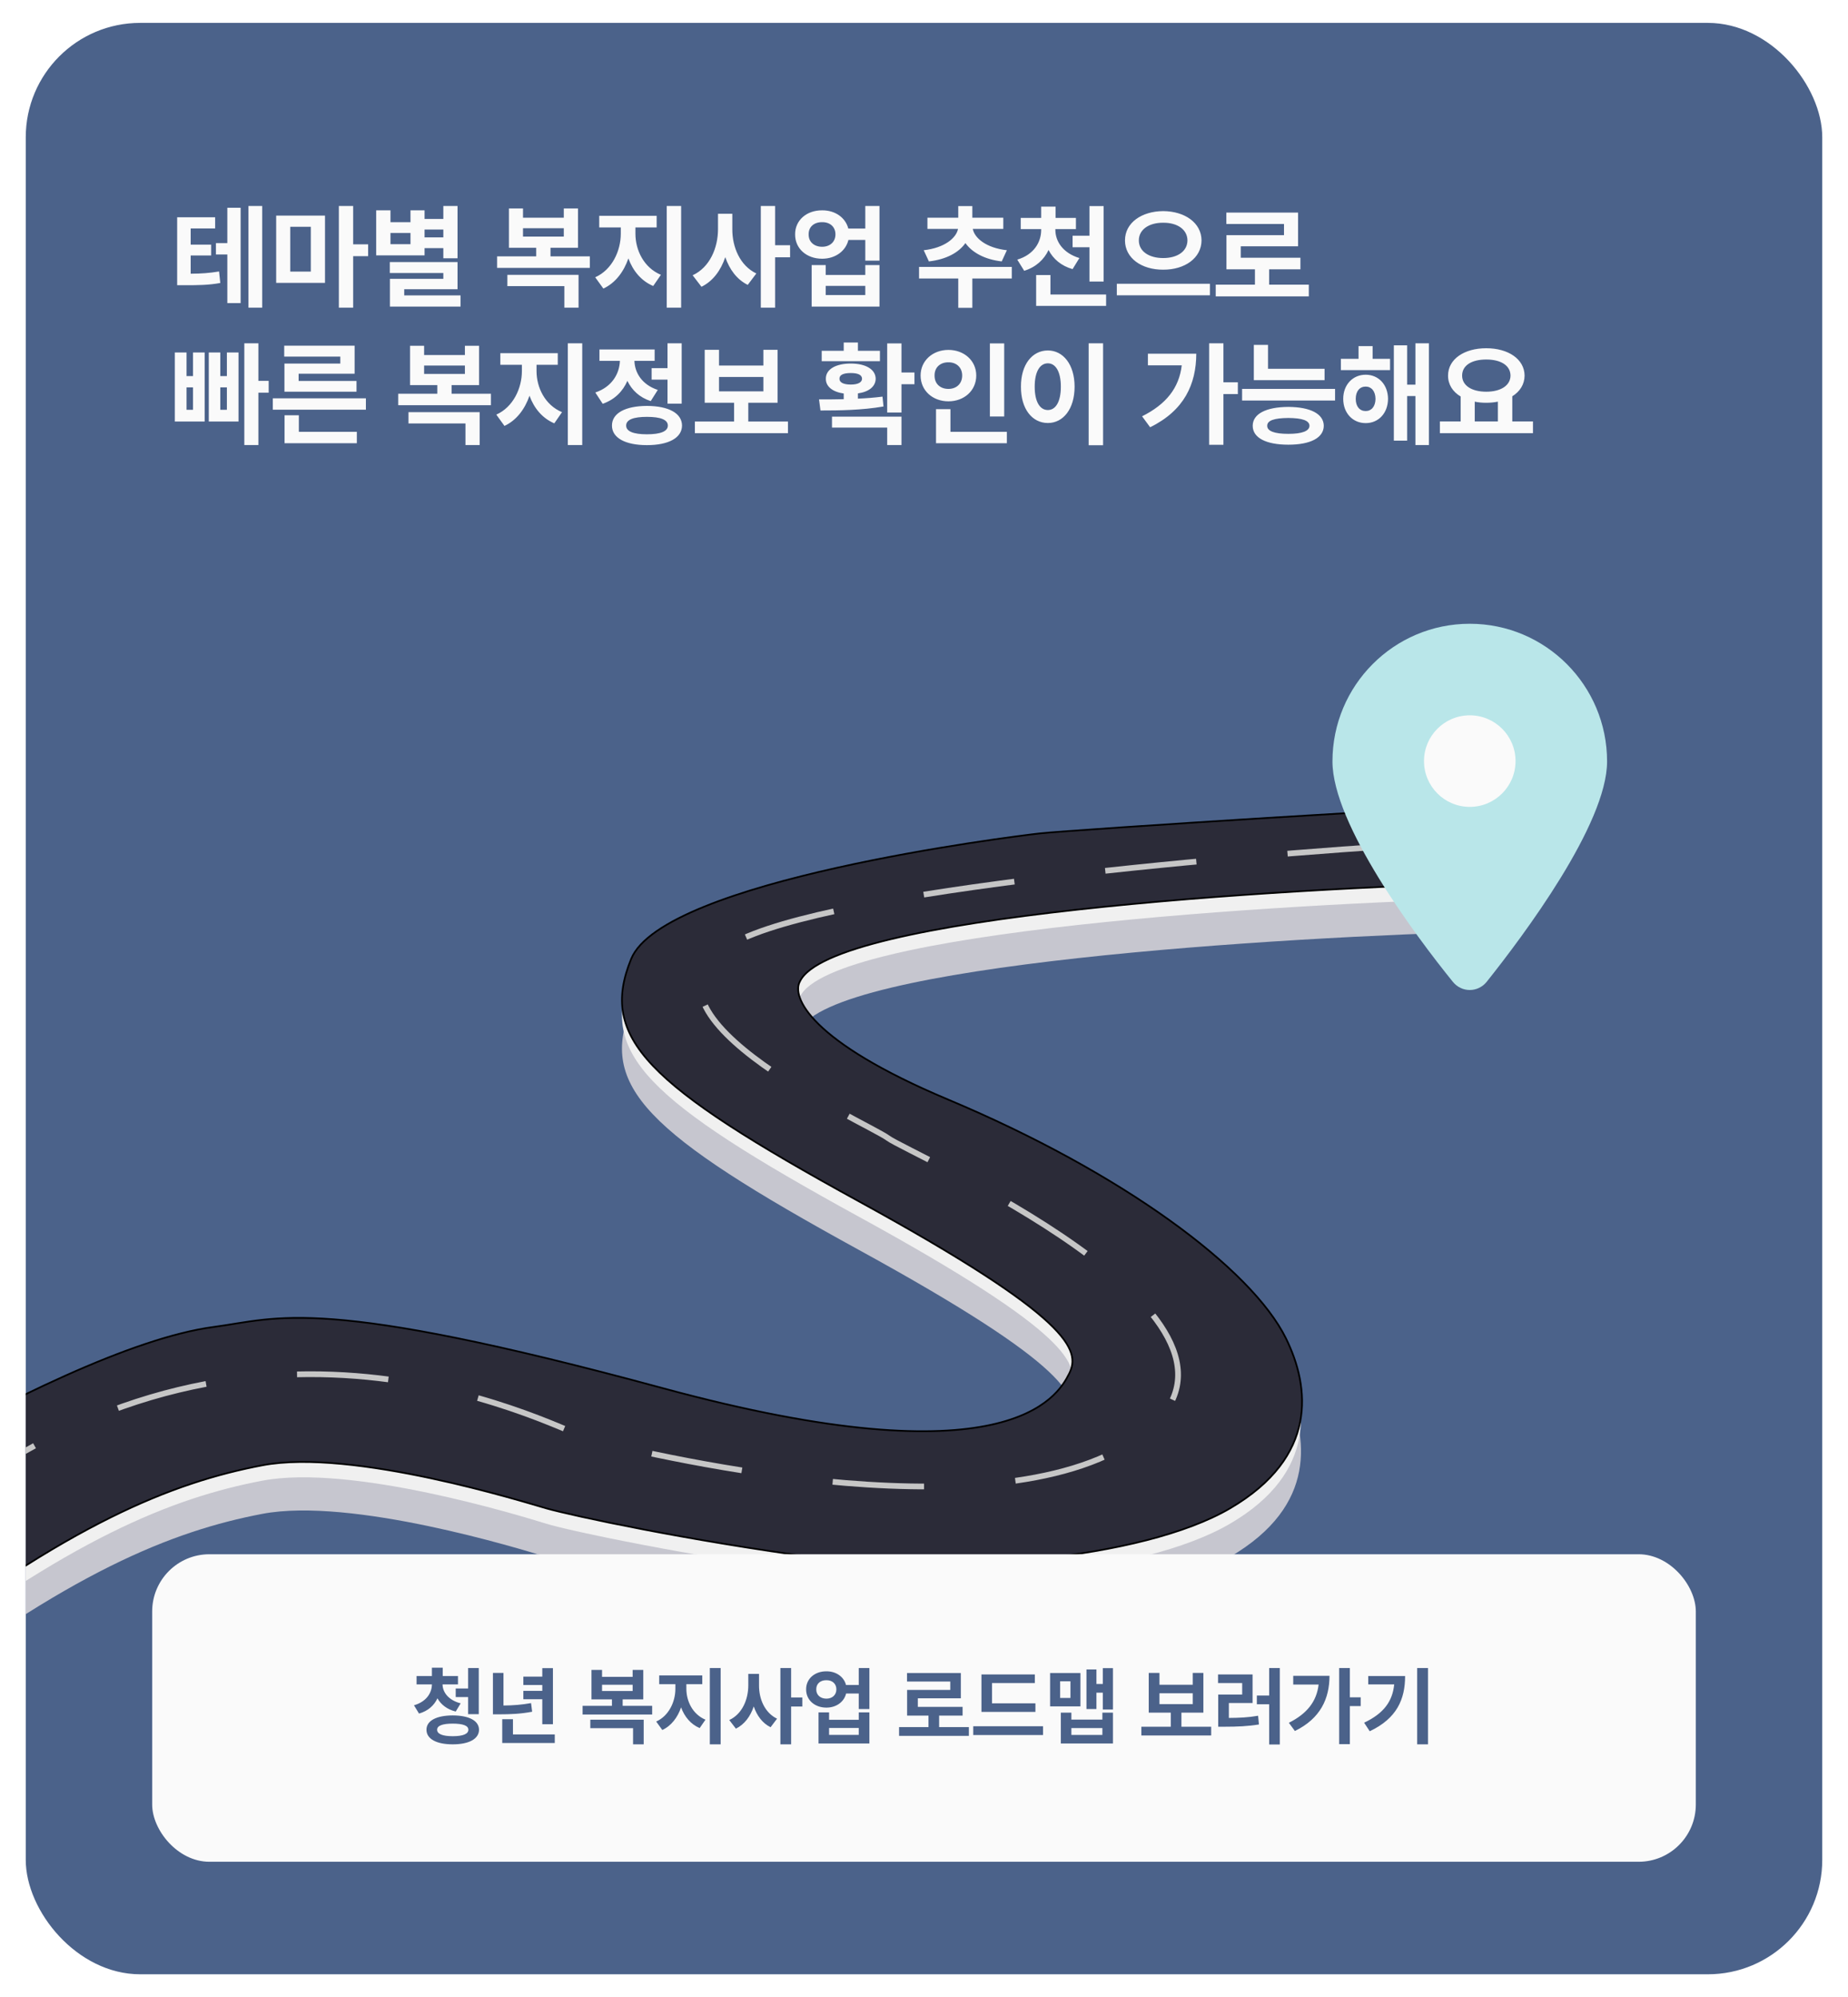 <svg width="323" height="349" viewBox="0 0 323 349" fill="none" xmlns="http://www.w3.org/2000/svg">
<g filter="url(#filter0_d_90_1757)">
<g clip-path="url(#clip0_90_1757)">
<rect x="4.5" y="4" width="314" height="341" rx="20" fill="#4B628A"/>
<path d="M37.605 37.966V39.919H33.328V42.751H36.902V44.645H33.328V47.829C35.232 47.819 36.639 47.712 38.289 47.438L38.504 49.45C36.473 49.821 34.754 49.841 32.156 49.841H30.965V37.966H37.605ZM45.828 35.993V53.766H43.426V35.993H45.828ZM42.059 36.305V52.966H39.734V44.469H37.742V42.477H39.734V36.305H42.059ZM56.805 37.673V49.43H48.27V37.673H56.805ZM50.73 39.626V47.458H54.324V39.626H50.73ZM61.727 35.993V42.692H64.344V44.763H61.727V53.766H59.227V35.993H61.727ZM79.969 35.993V45.133H77.488V43.356H74.207V44.626H65.75V36.755H68.25V38.825H71.746V36.755H74.207V38.258H77.488V35.993H79.969ZM79.969 45.798V50.544H70.652V51.618H80.496V53.571H68.152V48.727H77.488V47.712H68.133V45.798H79.969ZM68.25 42.673H71.746V40.719H68.25V42.673ZM74.207 41.481H77.488V40.114H74.207V41.481ZM103.094 44.801V46.813H86.883V44.801H93.719V43.298H88.953V36.423H91.414V38.044H98.543V36.423H101.023V43.298H96.219V44.801H103.094ZM101.121 48.024V53.766H98.641V49.997H88.68V48.024H101.121ZM91.414 41.344H98.543V39.88H91.414V41.344ZM111.062 40.837C111.062 43.708 112.527 46.774 115.516 48.024L114.168 49.977C112.068 49.089 110.623 47.321 109.832 45.153C109.021 47.507 107.547 49.46 105.457 50.426L104.031 48.454C106.98 47.145 108.504 43.844 108.504 40.837V39.743H104.734V37.712H114.773V39.743H111.062V40.837ZM119.051 35.993V53.766H116.531V35.993H119.051ZM127.996 40.016C127.977 43.2 129.344 46.423 132.195 47.79L130.691 49.782C128.787 48.844 127.508 47.087 126.766 44.938C125.994 47.243 124.617 49.128 122.605 50.114L121.062 48.102C124.07 46.716 125.496 43.317 125.496 40.016V37.36H127.996V40.016ZM135.477 35.993V42.848H138.094V44.958H135.477V53.766H132.977V35.993H135.477ZM143.699 36.755C145.975 36.735 147.781 38.034 148.27 39.938H151.238V35.993H153.719V45.544H151.238V41.93H148.289C147.82 43.883 145.994 45.212 143.699 45.212C140.965 45.212 138.953 43.434 138.973 40.954C138.953 38.513 140.965 36.735 143.699 36.755ZM143.699 38.825C142.312 38.805 141.316 39.626 141.336 40.954C141.316 42.282 142.312 43.122 143.699 43.122C145.047 43.122 146.023 42.282 146.023 40.954C146.023 39.626 145.047 38.805 143.699 38.825ZM144.324 46.325V48.044H151.238V46.325H153.719V53.571H141.863V46.325H144.324ZM144.324 51.559H151.238V49.958H144.324V51.559ZM176.844 46.638V48.669H169.949V53.786H167.488V48.669H160.633V46.638H176.844ZM175.359 38.044V39.997H170.027C170.311 41.559 172.312 43.317 175.984 43.727L175.086 45.68C172.078 45.339 169.9 44.108 168.738 42.477C167.586 44.128 165.389 45.339 162.352 45.68L161.453 43.727C165.125 43.317 167.146 41.569 167.449 39.997H162.098V38.044H167.488V36.013H169.949V38.044H175.359ZM184.461 40.173C184.461 42.165 185.77 44.216 188.66 45.094L187.469 47.028C185.477 46.462 184.07 45.241 183.27 43.688C182.479 45.368 181.062 46.686 179.012 47.321L177.801 45.368C180.691 44.508 181.98 42.341 181.98 40.173V40.036H178.406V38.083H181.98V36.11H184.5V38.083H188.055V40.036H184.461V40.173ZM192.898 36.013V49.196H190.418V43.2H187.469V41.188H190.418V36.013H192.898ZM193.328 51.462V53.454H181.102V48.063H183.602V51.462H193.328ZM203.309 36.891C207.059 36.911 209.988 38.923 210.008 42.008C209.988 45.114 207.059 47.145 203.309 47.126C199.539 47.145 196.629 45.114 196.629 42.008C196.629 38.923 199.539 36.911 203.309 36.891ZM203.309 38.923C200.848 38.903 199.051 40.094 199.051 42.008C199.051 43.942 200.848 45.094 203.309 45.094C205.77 45.094 207.527 43.942 207.547 42.008C207.527 40.094 205.77 38.903 203.309 38.923ZM211.473 49.587V51.598H195.203V49.587H211.473ZM228.758 49.743V51.794H212.488V49.743H219.344V47.067H214.363V41.091H224.422V39.138H214.344V37.145H226.883V43.044H216.863V45.036H227.293V47.067H221.824V49.743H228.758ZM45.164 59.993V66.555H46.961V68.626H45.164V77.766H42.703V59.993H45.164ZM32.605 61.594V65.716H33.738V61.594H35.77V73.665H30.555V61.594H32.605ZM32.605 71.614H33.738V67.688H32.605V71.614ZM38.504 61.594V65.716H39.656V61.594H41.688V73.665H36.492V61.594H38.504ZM38.504 71.614H39.656V67.688H38.504V71.614ZM63.953 69.602V71.594H47.684V69.602H63.953ZM62.371 75.462V77.454H49.734V72.571H52.234V75.462H62.371ZM61.98 60.403V65.305H52.195V66.575H62.312V68.45H49.715V63.528H59.48V62.317H49.676V60.403H61.98ZM85.809 68.802V70.813H69.598V68.802H76.434V67.298H71.668V60.423H74.129V62.044H81.258V60.423H83.738V67.298H78.934V68.802H85.809ZM83.836 72.024V77.766H81.356V73.997H71.394V72.024H83.836ZM74.129 65.344H81.258V63.88H74.129V65.344ZM93.777 64.837C93.777 67.708 95.242 70.774 98.231 72.024L96.883 73.977C94.783 73.089 93.338 71.321 92.547 69.153C91.736 71.507 90.262 73.46 88.172 74.427L86.746 72.454C89.695 71.145 91.219 67.844 91.219 64.837V63.743H87.449V61.712H97.488V63.743H93.777V64.837ZM101.766 59.993V77.766H99.246V59.993H101.766ZM119.148 59.993V70.54H116.668V66.341H113.895V64.329H116.668V59.993H119.148ZM113.074 70.93C116.863 70.95 119.188 72.2 119.207 74.368C119.188 76.516 116.863 77.786 113.074 77.786C109.285 77.786 106.961 76.516 106.961 74.368C106.961 72.2 109.285 70.95 113.074 70.93ZM113.074 72.844C110.711 72.844 109.441 73.333 109.441 74.368C109.441 75.383 110.711 75.891 113.074 75.891C115.438 75.891 116.727 75.383 116.727 74.368C116.727 73.333 115.438 72.844 113.074 72.844ZM114.422 61.067V63.059H110.887C110.945 65.13 112.195 67.219 114.969 68.138L113.738 70.091C111.775 69.456 110.428 68.167 109.656 66.555C108.865 68.372 107.449 69.837 105.34 70.559L104.051 68.587C106.971 67.61 108.279 65.286 108.348 63.059H104.773V61.067H114.422ZM137.723 73.665V75.696H121.453V73.665H128.309V70.383H123.172V61.126H125.672V63.88H133.426V61.126H135.906V70.383H130.789V73.665H137.723ZM125.672 68.391H133.426V65.872H125.672V68.391ZM157.566 60.013V65.091H159.832V67.141H157.566V72.083H155.066V60.013H157.566ZM143.152 69.798C144.451 69.798 145.936 69.798 147.469 69.758V68.763C145.535 68.489 144.324 67.552 144.344 66.184C144.324 64.544 146.062 63.528 148.699 63.528C151.316 63.528 153.035 64.544 153.055 66.184C153.035 67.552 151.854 68.479 149.949 68.743V69.661C151.414 69.602 152.869 69.485 154.246 69.309L154.422 71.028C150.672 71.692 146.551 71.731 143.406 71.731L143.152 69.798ZM157.566 72.805V77.766H155.066V74.719H145.418V72.805H157.566ZM153.797 61.301V63.118H143.621V61.301H147.469V59.856H149.949V61.301H153.797ZM148.699 65.188C147.43 65.188 146.707 65.501 146.727 66.184C146.707 66.829 147.43 67.2 148.699 67.2C149.949 67.2 150.652 66.829 150.672 66.184C150.652 65.501 149.949 65.188 148.699 65.188ZM175.516 60.013V72.786H173.016V60.013H175.516ZM175.984 75.462V77.454H163.602V71.497H166.121V75.462H175.984ZM165.77 61.145C168.504 61.145 170.633 63.02 170.633 65.618C170.633 68.274 168.504 70.13 165.77 70.13C163.035 70.13 160.906 68.274 160.906 65.618C160.906 63.02 163.035 61.145 165.77 61.145ZM165.77 63.313C164.383 63.294 163.328 64.173 163.348 65.618C163.328 67.102 164.383 67.962 165.77 67.962C167.117 67.962 168.172 67.102 168.172 65.618C168.172 64.173 167.117 63.294 165.77 63.313ZM192.801 59.993V77.805H190.281V59.993H192.801ZM183.152 61.243C185.828 61.243 187.82 63.704 187.82 67.571C187.82 71.477 185.828 73.919 183.152 73.919C180.418 73.919 178.426 71.477 178.445 67.571C178.426 63.704 180.418 61.243 183.152 61.243ZM183.152 63.489C181.766 63.489 180.848 64.934 180.848 67.571C180.848 70.227 181.766 71.653 183.152 71.653C184.5 71.653 185.418 70.227 185.418 67.571C185.418 64.934 184.5 63.489 183.152 63.489ZM213.836 59.993V66.809H216.355V68.86H213.836V77.727H211.336V59.993H213.836ZM209.09 61.809C209.07 67.122 207 71.731 201.023 74.661L199.617 72.747C203.826 70.638 206.082 67.805 206.551 63.841H200.633V61.809H209.09ZM231.512 64.446V66.438H219.148V60.266H221.629V64.446H231.512ZM233.348 67.962V69.993H217.098V67.962H233.348ZM225.184 71.106C229.031 71.126 231.355 72.317 231.375 74.407C231.355 76.516 229.031 77.708 225.184 77.708C221.297 77.708 218.953 76.516 218.953 74.407C218.953 72.317 221.297 71.126 225.184 71.106ZM225.184 73.04C222.723 73.059 221.473 73.469 221.492 74.407C221.473 75.325 222.723 75.813 225.184 75.813C227.586 75.813 228.855 75.325 228.875 74.407C228.855 73.469 227.586 73.059 225.184 73.04ZM242.957 62.708V64.68H234.363V62.708H237.449V60.481H239.91V62.708H242.957ZM238.699 65.481C240.965 65.481 242.586 67.239 242.605 69.7C242.586 72.18 240.965 73.938 238.699 73.938C236.434 73.938 234.773 72.18 234.773 69.7C234.773 67.239 236.434 65.481 238.699 65.481ZM238.699 67.552C237.664 67.552 236.961 68.352 236.961 69.7C236.961 71.048 237.664 71.829 238.699 71.829C239.695 71.829 240.398 71.048 240.418 69.7C240.398 68.352 239.695 67.552 238.699 67.552ZM249.754 59.993V77.766H247.391V69.212H245.945V77.005H243.621V60.344H245.945V67.219H247.391V59.993H249.754ZM267.938 73.645V75.696H251.668V73.645H255.301V69.29C253.924 68.469 253.094 67.21 253.094 65.638C253.094 62.766 255.906 60.852 259.773 60.852C263.621 60.852 266.453 62.766 266.473 65.638C266.463 67.171 265.652 68.421 264.324 69.251V73.645H267.938ZM259.773 62.825C257.234 62.825 255.555 63.841 255.555 65.638C255.555 67.376 257.234 68.45 259.773 68.45C262.293 68.45 263.992 67.376 264.012 65.638C263.992 63.841 262.293 62.825 259.773 62.825ZM257.762 73.645H261.805V70.188C261.17 70.315 260.486 70.383 259.773 70.383C259.061 70.383 258.387 70.325 257.762 70.188V73.645Z" fill="#FAFAFA"/>
<path d="M-84.129 233.729C-122.099 206.375 -212.226 233.559 -252.543 250.571V266.42C-231.078 255.145 -165.382 244.62 -155.234 243.117C-145.085 241.613 -115.016 240.364 -112.009 248.53C-109.002 256.695 -130.427 280.703 -133.058 300.248C-135.689 319.793 -120.278 336.707 -95.095 336.332C-69.912 335.956 -48.112 321.297 -18.043 298.034C12.027 274.77 30.068 267.548 45.855 264.541C61.394 261.581 90.934 270.664 95.281 272.001L95.469 272.058C99.565 273.316 120.276 277.696 142.828 280.703C165.38 283.71 199.584 281.079 214.994 272.058C230.405 263.038 228.525 251.081 224.767 242.365C221.008 233.649 196.201 213.423 165.756 200.644C141.4 190.42 138.318 182.602 139.821 179.971C145.234 168.545 223.224 163.721 261.543 162.737L259.336 149.522C256.784 149.012 187.232 153.509 181.763 154.115C176.691 154.677 115.928 162.281 110.314 176.06C104.7 189.84 112.866 198.005 150.121 218.419C187.377 238.833 188.908 244.447 186.867 248.53C184.825 252.613 176.149 267.413 115.928 251.081C55.707 234.75 48.794 238.844 37.334 240.364C8.998 244.122 -51.466 284.254 -59.632 289.868C-67.798 295.482 -84.129 307.22 -90.253 298.034C-95.152 290.685 -87.248 278.543 -84.129 269.964C-74.33 243.018 -78.116 239.135 -84.129 233.729Z" fill="#C6C6CF"/>
<path d="M-84.129 227.933C-122.099 200.578 -212.226 227.762 -252.543 244.774V260.624C-231.078 249.348 -165.382 238.823 -155.234 237.32C-145.085 235.816 -115.016 234.567 -112.009 242.733C-109.002 250.898 -130.427 274.907 -133.058 294.452C-135.689 313.997 -120.278 330.911 -95.095 330.535C-69.912 330.159 -48.112 315.5 -18.043 292.237C12.027 268.973 30.068 261.751 45.855 258.744C61.394 255.784 90.934 264.867 95.281 266.204L95.469 266.262C99.565 267.519 120.276 271.9 142.828 274.907C165.38 277.913 199.584 275.282 214.994 266.262C230.405 257.241 228.525 245.285 224.767 236.568C221.008 227.852 196.201 207.626 165.756 194.847C141.4 184.623 138.318 176.805 139.821 174.174C145.234 162.748 223.224 157.924 261.543 156.94L259.336 143.725C256.784 143.215 187.232 147.713 181.763 148.318C176.691 148.88 115.928 156.484 110.314 170.263C104.7 184.043 112.866 192.208 150.121 212.622C187.377 233.036 188.908 238.65 186.867 242.733C184.825 246.816 176.149 261.616 115.928 245.285C55.707 228.953 48.794 233.047 37.334 234.567C8.998 238.326 -51.466 278.457 -59.632 284.071C-67.798 289.685 -84.129 301.423 -90.253 292.237C-95.152 284.888 -87.248 272.746 -84.129 264.168C-74.33 237.221 -78.116 233.338 -84.129 227.933Z" fill="#F0F0F0"/>
<path d="M-84.129 225.248C-122.099 197.893 -212.226 225.078 -252.543 242.089V257.939C-231.078 246.663 -165.382 236.139 -155.234 234.635C-145.085 233.132 -115.016 231.882 -112.009 240.048C-109.002 248.214 -130.427 272.222 -133.058 291.767C-135.689 311.312 -120.278 328.226 -95.095 327.85C-69.912 327.474 -48.112 312.815 -18.043 289.552C12.027 266.289 30.068 259.066 45.855 256.059C61.641 253.053 91.852 262.555 95.469 263.577C100.114 264.888 120.276 269.215 142.828 272.222C165.38 275.229 199.584 272.598 214.994 263.577C230.405 254.556 228.958 242.4 224.767 233.883C218.76 221.676 196.201 204.942 165.756 192.162C141.4 181.939 138.318 174.121 139.821 171.49C145.234 160.063 223.224 155.239 261.543 154.255L259.336 141.04C256.784 140.53 187.232 145.028 181.763 145.634C176.691 146.195 115.928 153.799 110.314 167.579C104.7 181.358 112.866 189.524 150.121 209.937C187.377 230.351 188.908 235.965 186.867 240.048C184.825 244.131 176.149 258.931 115.928 242.6C55.707 226.269 48.794 230.363 37.334 231.882C8.998 235.641 -51.466 275.772 -59.632 281.386C-67.798 287 -84.129 298.738 -90.253 289.552C-95.152 282.203 -87.248 270.062 -84.129 261.483C-74.33 234.536 -78.116 230.653 -84.129 225.248Z" fill="#2B2B38" stroke="black" stroke-width="0.3"/>
<path d="M-252.543 249.169C-235.931 243.129 -197.587 230.232 -177.109 226.97C-151.512 222.892 -109.378 218.588 -99.184 230.367C-88.99 242.147 -106.557 264.98 -110.737 273.634C-115.554 283.606 -122.97 309.652 -80.835 306.708C-70.451 305.399 -53.833 296.242 -9.252 262.535C46.474 220.4 98.421 250.409 103.559 251.661C114.883 254.422 177.86 269.557 200.966 249.622C224.072 229.688 158.832 201.598 155.207 198.88C151.583 196.162 104.465 175.548 129.836 163.995C150.133 154.753 223.296 148.798 257.341 146.977" stroke="#C6C6C6" stroke-dasharray="16 16"/>
<path d="M280.891 133.062C280.891 144.016 266.266 163.516 259.853 171.562C258.316 173.479 255.466 173.479 253.928 171.562C247.403 163.516 232.891 144.016 232.891 133.062C232.891 119.773 243.636 109 256.891 109C270.141 109 280.891 119.773 280.891 133.062Z" fill="#B9E6E9"/>
<circle cx="256.891" cy="133" r="8" fill="#FAFAFA"/>
<rect x="26.598" y="271.6" width="269.803" height="53.738" rx="10" fill="#FAFAFA"/>
<path d="M80.047 292.878V294.343H77.352C77.367 295.713 78.377 297.104 80.516 297.654L79.652 299.089C78.136 298.708 77.066 297.866 76.459 296.775C75.88 298.02 74.811 298.994 73.236 299.441L72.357 297.99C74.496 297.383 75.477 295.859 75.492 294.343H72.811V292.878H75.492V291.428H77.381V292.878H80.047ZM83.68 291.487V299.543H81.82V296.555H79.652V295.061H81.82V291.487H83.68ZM79.124 299.763C81.966 299.778 83.71 300.671 83.724 302.268C83.71 303.879 81.966 304.817 79.124 304.817C76.297 304.817 74.54 303.879 74.54 302.268C74.54 300.671 76.297 299.778 79.124 299.763ZM79.124 301.198C77.352 301.198 76.4 301.55 76.4 302.268C76.4 303 77.352 303.396 79.124 303.396C80.926 303.396 81.864 303 81.864 302.268C81.864 301.55 80.926 301.198 79.124 301.198ZM96.644 291.501V301.301H94.784V296.936H91.473V295.471H94.784V294.446H91.473V292.981H94.784V291.501H96.644ZM96.966 303.088V304.582H87.782V300.422H89.657V303.088H96.966ZM88.001 292.336V298.034C89.635 298.02 91.158 297.91 92.821 297.61L93.011 299.118C91.019 299.499 89.217 299.573 87.225 299.573H86.156V292.336H88.001ZM113.988 298.093V299.602H101.83V298.093H106.957V296.965H103.382V291.809H105.228V293.025H110.575V291.809H112.435V296.965H108.832V298.093H113.988ZM112.508 300.51V304.817H110.648V301.99H103.177V300.51H112.508ZM105.228 295.5H110.575V294.402H105.228V295.5ZM119.964 295.119C119.964 297.273 121.063 299.573 123.304 300.51L122.293 301.975C120.719 301.308 119.635 299.983 119.042 298.357C118.434 300.122 117.328 301.587 115.76 302.312L114.691 300.832C116.903 299.851 118.045 297.375 118.045 295.119V294.299H115.218V292.776H122.748V294.299H119.964V295.119ZM125.956 291.487V304.817H124.066V291.487H125.956ZM132.665 294.504C132.65 296.892 133.675 299.309 135.814 300.334L134.686 301.828C133.258 301.125 132.298 299.807 131.742 298.196C131.163 299.924 130.13 301.338 128.622 302.077L127.464 300.569C129.72 299.529 130.79 296.98 130.79 294.504V292.512H132.665V294.504ZM138.275 291.487V296.628H140.238V298.21H138.275V304.817H136.4V291.487H138.275ZM144.442 292.058C146.148 292.043 147.503 293.017 147.87 294.446H150.096V291.487H151.957V298.65H150.096V295.94H147.884C147.533 297.405 146.163 298.401 144.442 298.401C142.391 298.401 140.882 297.068 140.897 295.207C140.882 293.376 142.391 292.043 144.442 292.058ZM144.442 293.611C143.402 293.596 142.655 294.211 142.669 295.207C142.655 296.203 143.402 296.833 144.442 296.833C145.453 296.833 146.185 296.203 146.185 295.207C146.185 294.211 145.453 293.596 144.442 293.611ZM144.911 299.236V300.525H150.096V299.236H151.957V304.67H143.065V299.236H144.911ZM144.911 303.161H150.096V301.96H144.911V303.161ZM169.344 301.799V303.337H157.142V301.799H162.284V299.792H158.548V295.31H166.092V293.845H158.534V292.351H167.938V296.775H160.423V298.269H168.246V299.792H164.144V301.799H169.344ZM180.975 297.654V299.148H171.542V292.6H180.873V294.109H173.387V297.654H180.975ZM182.308 301.653V303.191H170.106V301.653H182.308ZM194.525 291.501V298.738H192.752V295.793H191.639V298.65H189.896V291.736H191.639V294.27H192.752V291.501H194.525ZM188.841 292.351V298.181H183.539V292.351H188.841ZM185.296 293.801V296.716H187.098V293.801H185.296ZM187.259 299.28V300.495H192.679V299.28H194.525V304.67H185.414V299.28H187.259ZM187.259 303.176H192.679V301.975H187.259V303.176ZM211.693 301.74V303.264H199.491V301.74H204.632V299.28H200.78V292.336H202.655V294.402H208.47V292.336H210.331V299.28H206.493V301.74H211.693ZM202.655 297.785H208.47V295.896H202.655V297.785ZM223.69 291.487V304.846H221.83V297.815H219.676V296.291H221.83V291.487H223.69ZM218.929 292.6V297.595H214.784V300.202C216.622 300.188 218.182 300.122 219.896 299.822L220.042 301.345C218.065 301.667 216.249 301.74 214.022 301.74H212.923V296.115H217.113V294.109H212.894V292.6H218.929ZM235.936 291.487V296.599H237.826V298.137H235.936V304.787H234.061V291.487H235.936ZM232.376 292.849C232.362 296.833 230.809 300.29 226.327 302.488L225.272 301.052C228.429 299.47 230.121 297.346 230.472 294.372H226.034V292.849H232.376ZM249.588 291.487V304.817H247.699V291.487H249.588ZM245.589 292.878C245.589 296.921 244.168 300.276 239.408 302.531L238.426 301.037C241.869 299.411 243.385 297.302 243.685 294.343H239.144V292.878H245.589Z" fill="#4B628A"/>
</g>
</g>
<defs>
<filter id="filter0_d_90_1757" x="0.5" y="0" width="322" height="349" filterUnits="userSpaceOnUse" color-interpolation-filters="sRGB">
<feFlood flood-opacity="0" result="BackgroundImageFix"/>
<feColorMatrix in="SourceAlpha" type="matrix" values="0 0 0 0 0 0 0 0 0 0 0 0 0 0 0 0 0 0 127 0" result="hardAlpha"/>
<feOffset/>
<feGaussianBlur stdDeviation="2"/>
<feComposite in2="hardAlpha" operator="out"/>
<feColorMatrix type="matrix" values="0 0 0 0 0 0 0 0 0 0 0 0 0 0 0 0 0 0 0.25 0"/>
<feBlend mode="normal" in2="BackgroundImageFix" result="effect1_dropShadow_90_1757"/>
<feBlend mode="normal" in="SourceGraphic" in2="effect1_dropShadow_90_1757" result="shape"/>
</filter>
<clipPath id="clip0_90_1757">
<rect x="4.5" y="4" width="314" height="341" rx="20" fill="white"/>
</clipPath>
</defs>
</svg>
